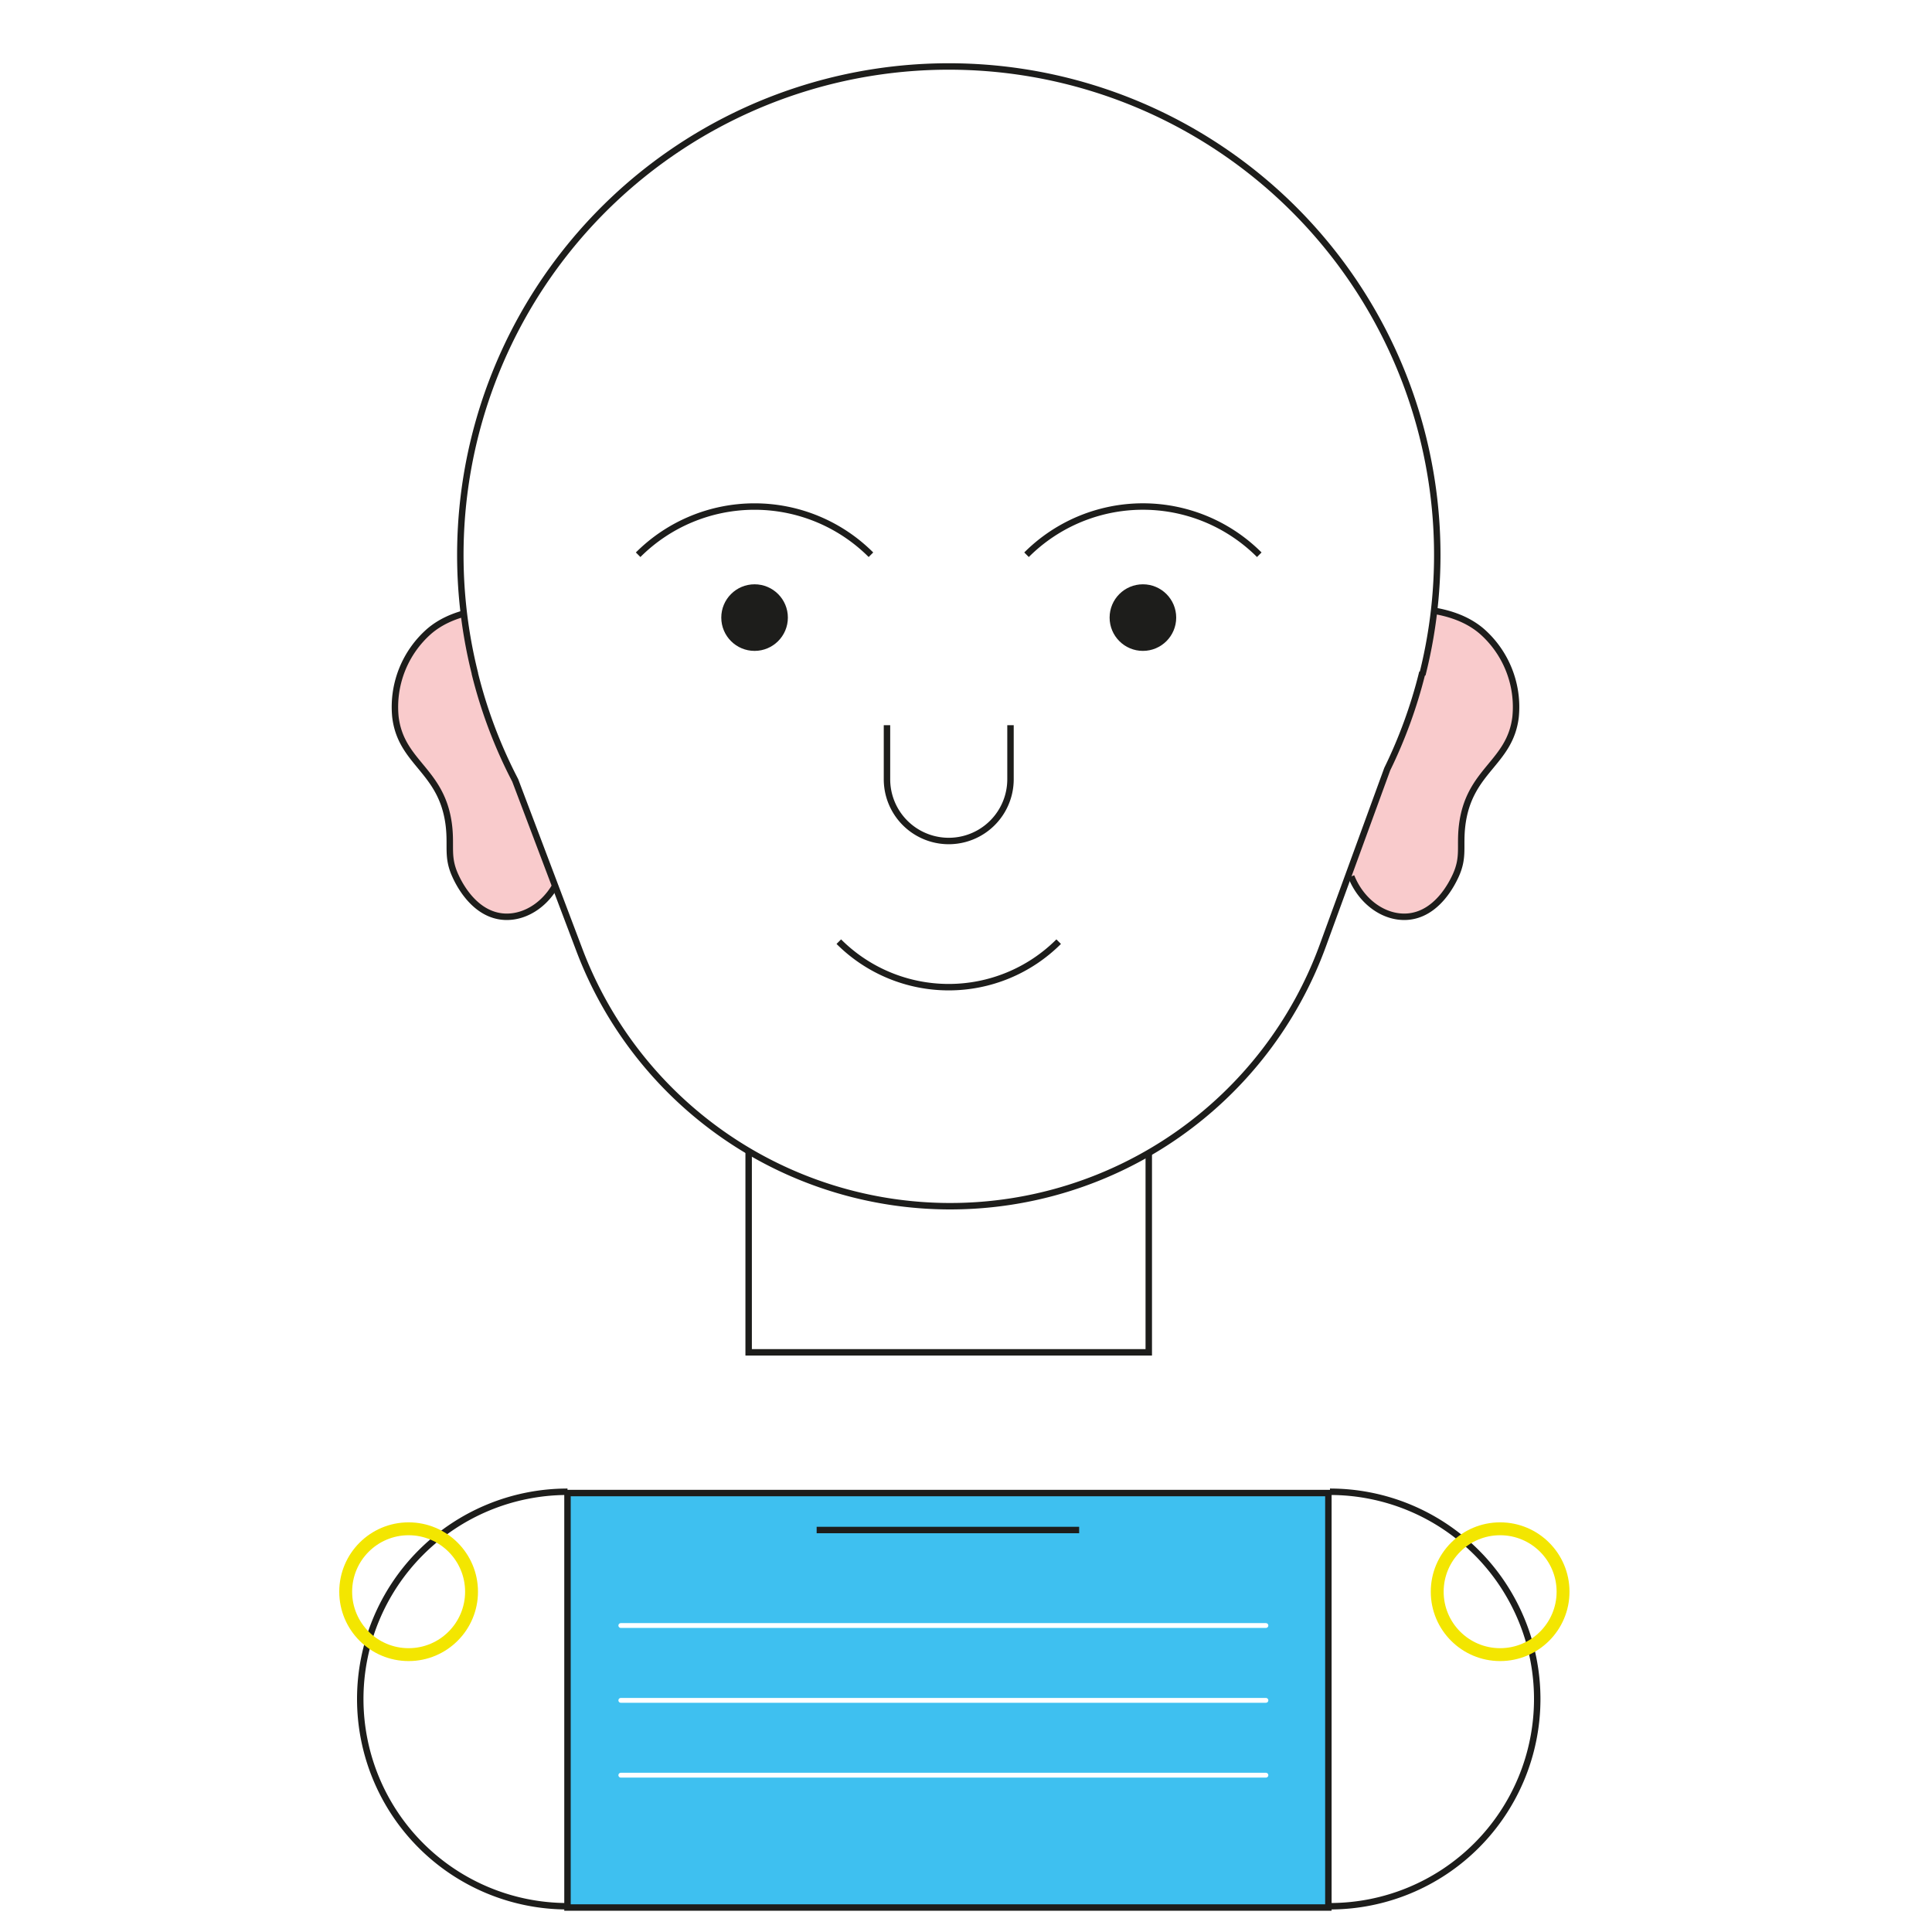 <svg xmlns="http://www.w3.org/2000/svg" viewBox="0 0 300 300">
    <defs>
        <style>
            .cls-1 {
                fill: #f9cbcc;
            }
            .cls-1,
            .cls-2,
            .cls-3,
            .cls-7 {
                stroke: #1d1d1b;
            }
            .cls-1,
            .cls-2,
            .cls-3,
            .cls-5,
            .cls-7,
            .cls-8 {
                stroke-miterlimit: 10;
            }
            .cls-2,
            .cls-5,
            .cls-8 {
                fill: none;
            }
            .cls-3 {
                fill: #fff;
            }
            .cls-4 {
                fill: #1d1d1b;
            }
            .cls-5 {
                stroke: #f3e600;
                stroke-width: 2px;
            }
            .cls-7 {
                fill: #3ec0f0;
            }
            .cls-7:hover {
                fill: #ffccff;
            }
            .cls-8 {
                stroke: #fff;
                stroke-linecap: round;
                stroke-width: 0.75px;
            }
        </style>
    </defs>
    <g id="Capa_1" data-name="Capa 1">
        <path class="cls-1" d="M210,95.49c.42-.16,13.3-3.33,20.11,2.55a15.65,15.65,0,0,1,5.23,13.28c-.87,7.25-7.25,8.22-8.3,16.85-.4,3.31.33,4.87-1,7.79-.44.95-2.84,6.15-7.66,6.39-3.51.17-7-2.34-8.56-6.26" />
        <path class="cls-1" d="M86.74,95.49c-.42-.16-13.3-3.33-20.11,2.55a15.65,15.65,0,0,0-5.23,13.28c.87,7.25,7.25,8.22,8.3,16.85.4,3.31-.33,4.87,1,7.79.43.95,2.84,6.15,7.66,6.39,3.51.17,7-2.34,8.56-6.26" />
        <polyline class="cls-2" points="116.25 168.91 116.25 209.99 178.38 209.99 178.38 168.91" />
        <path class="cls-3" d="M220.92,104.55h0a75.85,75.85,0,1,0-147.18,0h0l0,.06A74.91,74.91,0,0,0,80,121.17l10,26.43a61.57,61.57,0,0,0,57.56,39.7h0a61.59,61.59,0,0,0,57.85-40.48l10-27.39a75.24,75.24,0,0,0,5.4-14.81Z" />
        <circle class="cls-4" cx="117.17" cy="95.9" r="5.17" />
        <circle class="cls-4" cx="177.47" cy="95.9" r="5.17" />
        <path class="cls-2" d="M99.09,86.14a25.57,25.57,0,0,1,36.15,0" />
        <path class="cls-2" d="M159.4,86.14a25.55,25.55,0,0,1,36.14,0" />
        <path class="cls-2" d="M164.39,146.22a24.15,24.15,0,0,1-34.14,0" />
        <path class="cls-2" d="M137.73,112.61V121a9.59,9.59,0,0,0,19.18,0v-8.39" />
        <path class="cls-2" d="M88.12,231.64a32.18,32.18,0,1,0,0,64.36" />
        <path class="cls-2" d="M206.52,296a32.18,32.18,0,0,0,0-64.36" />
        <circle class="cls-5" cx="63.45" cy="247.16" r="9.77" />
        <circle class="cls-5" cx="232.94" cy="247.16" r="9.77" />

        <rect class="cls-7" id="mascarilla" x="88.12" y="231.84" width="118.15" height="64.36" />

        <line class="cls-2" x1="126.81" y1="237.58" x2="167.57" y2="237.58" />
        <line class="cls-8" x1="96.4" y1="252.41" x2="196.57" y2="252.41" />
        <line class="cls-8" x1="96.4" y1="264.03" x2="196.57" y2="264.03" />
        <line class="cls-8" x1="96.4" y1="275.65" x2="196.57" y2="275.65" />
    </g>
</svg>
